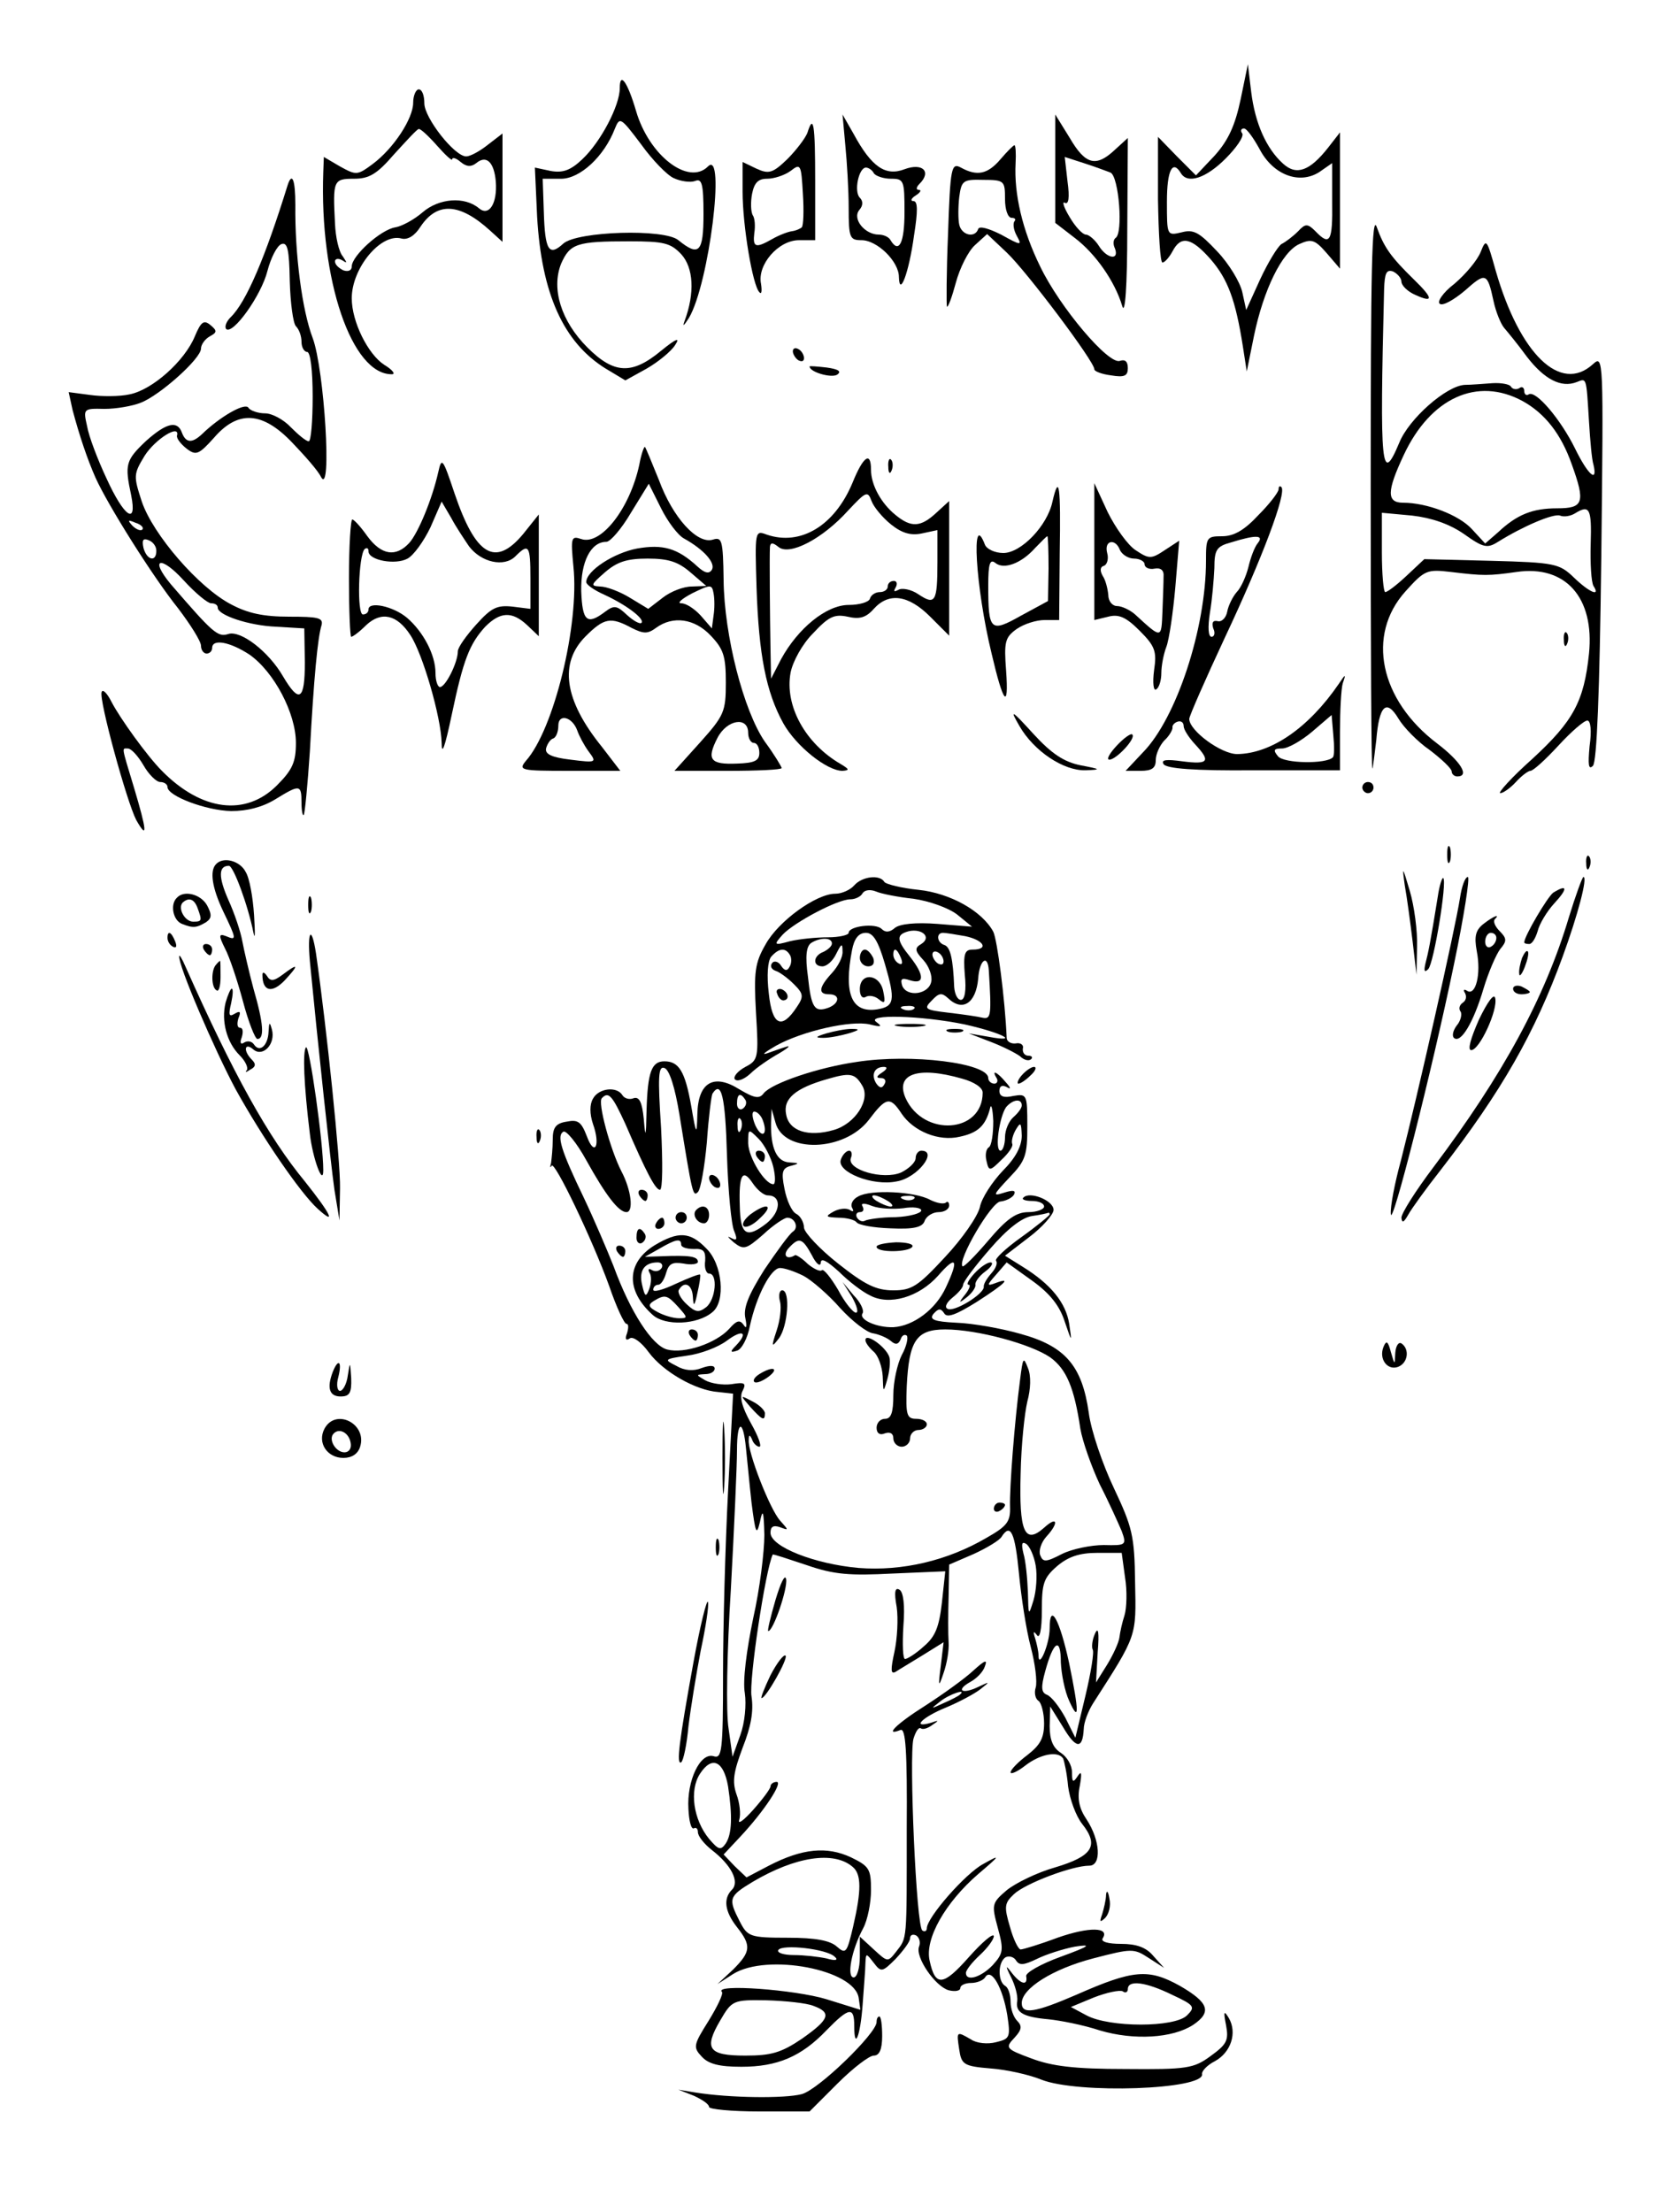 <?xml version="1.0" standalone="no"?>
<!DOCTYPE svg PUBLIC "-//W3C//DTD SVG 20010904//EN"
 "http://www.w3.org/TR/2001/REC-SVG-20010904/DTD/svg10.dtd">
<svg version="1.0" xmlns="http://www.w3.org/2000/svg"
 width="300pt" height="396pt" viewBox="0 0 300 396"
 preserveAspectRatio="xMidYMid meet">
<g transform="translate(0,396) scale(0.1,-0.1)"
fill="#000000" stroke="none">
<path d="M2222 3782 c-10 -47 -22 -73 -46 -100 l-34 -36 -34 34 -34 35 0 -112
c1 -62 4 -113 8 -113 4 0 12 9 18 20 15 29 34 25 69 -15 30 -35 44 -72 57
-155 l7 -45 13 64 c17 82 50 150 81 164 22 10 28 8 49 -16 l24 -28 0 122 0
122 -21 -27 c-33 -42 -57 -51 -81 -29 -30 27 -50 72 -57 128 l-6 50 -13 -63z
m34 -89 c24 -46 71 -64 107 -41 l23 16 0 -69 c1 -72 -4 -80 -30 -53 -14 14
-18 14 -31 0 -9 -9 -22 -19 -30 -23 -7 -5 -24 -33 -38 -63 l-25 -55 -7 32 c-4
18 -24 51 -45 73 -32 34 -42 40 -64 34 -26 -6 -26 -6 -26 55 0 56 10 76 25 51
12 -20 45 -9 80 26 19 19 33 39 30 45 -4 5 -2 9 3 9 5 0 17 -17 28 -37z"/>
<path d="M1110 3802 c0 -31 -34 -96 -67 -127 -21 -20 -35 -25 -57 -21 l-28 6
4 -88 c8 -138 47 -225 123 -272 l35 -21 38 21 c21 12 44 31 51 42 10 15 2 12
-25 -10 -52 -43 -84 -42 -132 6 -47 47 -65 105 -47 150 16 36 28 40 122 40 62
0 74 -3 93 -23 22 -24 25 -69 6 -120 -4 -11 -1 -8 8 6 36 61 66 303 34 271
-35 -35 -106 20 -129 100 -15 51 -29 71 -29 40z m97 -161 c13 -6 30 -8 38 -5
12 5 15 -5 15 -59 0 -69 -8 -77 -45 -47 -25 21 -181 16 -206 -6 -26 -24 -33
-12 -35 57 l-2 59 33 0 c34 0 77 40 96 89 9 22 10 22 47 -27 20 -28 47 -56 59
-61z"/>
<path d="M740 3776 c0 -28 -35 -82 -73 -110 -27 -20 -29 -20 -58 -4 l-29 17
-1 -27 c-7 -193 51 -363 123 -362 7 0 1 8 -14 17 -29 19 -58 77 -58 119 0 54
52 117 89 107 11 -3 24 5 34 21 30 45 70 43 125 -7 l22 -20 0 97 0 97 -26 -20
c-15 -12 -32 -21 -39 -21 -21 0 -75 69 -75 95 0 14 -4 25 -10 25 -5 0 -10 -11
-10 -24z m43 -77 c15 -17 27 -28 27 -24 0 4 7 2 15 -5 11 -9 19 -9 28 -2 18
15 32 2 35 -33 3 -39 -12 -63 -30 -48 -26 22 -72 18 -101 -7 -15 -13 -37 -25
-49 -27 -26 -4 -78 -51 -78 -70 0 -7 -6 -10 -15 -7 -8 4 -15 10 -15 16 0 5 6
6 13 2 9 -6 9 -5 1 7 -7 8 -13 34 -14 59 -4 77 -3 80 34 80 27 0 41 8 72 44
22 24 41 45 44 45 3 1 18 -13 33 -30z"/>
<path d="M1514 3700 c3 -30 6 -81 6 -112 0 -54 2 -58 23 -58 28 0 67 -38 67
-66 1 -37 18 8 27 74 7 44 7 62 -1 62 -6 0 -4 5 4 10 8 5 11 10 6 10 -6 0 -5
5 1 11 22 22 5 38 -27 26 -34 -13 -59 4 -91 63 l-20 35 5 -55z m51 -50 c3 -5
17 -10 31 -10 23 0 24 -3 24 -60 0 -55 -10 -75 -25 -50 -3 6 -13 10 -21 10
-25 0 -48 28 -35 44 7 8 7 16 1 22 -11 11 -2 54 11 54 4 0 11 -4 14 -10z"/>
<path d="M1890 3658 l0 -97 35 -27 c37 -28 72 -78 85 -122 5 -17 9 34 9 137
l1 164 -23 -21 c-34 -32 -53 -27 -81 21 l-26 42 0 -97z m99 -7 c15 -7 23 -109
9 -117 -4 -3 -5 -11 -1 -19 8 -22 -15 -18 -29 5 -7 11 -18 20 -23 20 -6 0 -19
14 -29 31 -11 18 -14 29 -9 26 7 -4 9 9 5 38 l-5 44 34 -11 c19 -6 40 -14 48
-17z"/>
<path d="M1446 3722 c-4 -10 -20 -31 -36 -47 -26 -25 -33 -27 -55 -17 l-25 12
0 -53 c0 -61 18 -168 30 -180 4 -5 5 2 3 15 -7 34 31 78 68 78 l29 0 0 105 c0
104 -3 122 -14 87z m-10 -169 c-2 -2 -10 -6 -18 -7 -7 -1 -23 -7 -35 -14 -30
-17 -35 -15 -32 11 2 12 1 27 -3 32 -3 6 -4 22 -1 38 4 20 11 27 27 27 12 0
31 6 42 14 18 14 19 12 22 -41 2 -30 1 -57 -2 -60z"/>
<path d="M1792 3675 c-23 -27 -42 -31 -71 -15 -17 9 -19 1 -23 -118 -3 -70 -3
-129 -2 -131 2 -2 9 17 16 43 7 26 22 56 34 67 l22 20 35 -33 c35 -33 157
-195 157 -209 0 -4 14 -9 30 -11 24 -4 30 -1 30 13 0 12 -5 16 -14 13 -20 -8
-108 96 -143 169 -32 65 -47 130 -44 185 1 17 0 32 -2 32 -2 0 -13 -11 -25
-25z m8 -71 c0 -19 5 -34 12 -34 6 0 8 -3 5 -6 -3 -4 -2 -15 4 -26 10 -18 8
-18 -28 2 -22 11 -39 16 -41 10 -6 -17 -30 -11 -34 8 -2 9 -2 31 0 49 4 30 7
32 43 31 38 0 39 -2 39 -34z"/>
<path d="M515 3628 c-40 -129 -74 -209 -102 -236 -8 -8 -11 -17 -8 -21 12 -11
63 60 74 104 6 23 17 45 25 48 11 4 14 -10 15 -66 1 -39 6 -76 11 -81 6 -6 10
-18 10 -28 0 -10 5 -18 10 -18 6 0 10 -33 10 -80 0 -44 -3 -80 -7 -80 -5 0
-19 12 -32 25 -13 14 -34 25 -46 25 -13 0 -27 5 -30 10 -6 10 -51 -16 -83 -47
-18 -17 -29 -16 -36 2 -8 23 -28 18 -64 -14 -37 -35 -39 -42 -27 -98 11 -55
-13 -38 -44 30 -16 34 -32 76 -35 94 -7 31 -7 32 31 31 21 0 50 5 65 11 34 13
108 79 108 97 0 7 7 17 16 22 13 7 13 10 1 20 -12 10 -17 6 -28 -20 -18 -44
-76 -96 -117 -104 -18 -4 -50 -4 -71 -1 l-38 5 7 -32 c12 -45 26 -87 41 -121
22 -49 103 -178 148 -234 22 -29 41 -59 41 -67 0 -8 5 -14 10 -14 6 0 10 5 10
10 0 17 32 11 67 -12 44 -31 83 -105 83 -158 0 -34 -6 -48 -34 -76 -56 -56
-135 -46 -206 26 -26 26 -75 94 -90 123 -8 16 -16 24 -18 18 -5 -14 45 -196
62 -229 21 -37 19 -19 -4 58 -23 76 -22 70 -11 70 6 0 18 -13 28 -30 9 -16 23
-30 30 -30 7 0 13 -4 13 -9 0 -16 69 -42 114 -43 29 0 56 7 79 21 44 27 47 27
47 -6 0 -14 2 -24 4 -22 2 2 7 54 11 114 7 130 14 204 21 226 3 13 -6 15 -58
15 -46 0 -74 6 -104 22 -58 30 -140 125 -160 184 -15 46 -15 49 5 82 19 30 64
58 58 36 -1 -5 7 -15 17 -23 17 -13 22 -11 49 19 43 50 87 48 141 -9 22 -23
46 -50 51 -61 20 -36 6 193 -15 249 -19 50 -32 150 -31 238 0 46 -6 60 -14 35z
m-260 -616 c-3 -3 -11 0 -18 7 -9 10 -8 11 6 5 10 -3 15 -9 12 -12z m25 -38
c0 -21 -17 -17 -23 5 -3 14 -1 18 9 14 8 -3 14 -11 14 -19z m98 -94 c7 0 12
-3 12 -8 0 -13 55 -32 105 -34 l50 -3 1 -61 c0 -68 -10 -74 -39 -25 -26 45
-76 83 -98 76 -19 -6 -27 1 -103 89 -39 47 -18 52 23 7 21 -23 43 -41 49 -41z"/>
<path d="M2455 3084 c0 -276 1 -501 3 -500 1 2 4 25 7 51 5 62 18 75 40 38 9
-15 34 -41 56 -56 21 -16 39 -33 39 -38 0 -5 5 -9 10 -9 23 0 6 27 -36 59
-103 78 -127 194 -57 272 35 39 39 40 82 35 58 -7 67 -7 117 0 88 13 140 -46
130 -146 -9 -86 -28 -121 -102 -189 -37 -33 -62 -61 -57 -61 5 0 18 9 28 20
10 11 22 20 26 20 5 0 27 20 50 45 23 25 46 45 52 45 6 0 8 -18 4 -46 -3 -33
-2 -43 6 -35 7 7 12 130 15 374 4 358 4 362 -15 345 -58 -53 -131 18 -174 167
-16 57 -17 59 -27 34 -6 -15 -27 -40 -47 -57 -21 -16 -32 -33 -26 -36 5 -4 25
7 45 24 37 33 40 32 51 -19 4 -19 13 -41 19 -48 6 -7 25 -30 41 -52 31 -40 61
-56 89 -45 18 7 17 10 22 -71 2 -33 5 -68 8 -77 8 -34 -10 -18 -33 29 -25 51
-70 105 -83 97 -4 -3 -8 0 -8 6 0 6 -4 9 -9 5 -5 -3 -12 -2 -15 3 -2 4 -17 7
-33 6 -15 -1 -38 -3 -49 -3 -33 -1 -101 -61 -118 -104 -32 -76 -35 -47 -27
275 1 29 4 36 16 32 8 -4 15 -12 15 -18 0 -7 11 -18 25 -24 33 -15 32 -6 -2
27 -42 41 -54 58 -67 94 -9 27 -11 -76 -11 -469z m272 158 c40 -22 69 -59 88
-113 25 -69 21 -79 -26 -79 -44 0 -72 -11 -106 -43 l-23 -20 -24 26 c-23 25
-80 47 -123 47 -30 0 -29 21 1 85 48 103 132 141 213 97z m122 -256 c-1 -35 1
-68 5 -75 13 -20 -7 -12 -35 15 -26 25 -34 27 -148 30 l-120 3 -32 -30 c-17
-16 -34 -29 -38 -29 -3 0 -6 32 -6 71 l0 71 54 -5 c35 -4 67 -15 93 -33 35
-25 42 -26 61 -14 45 28 99 51 111 47 7 -3 19 -1 27 4 26 16 30 9 28 -55z"/>
<path d="M1420 3331 c0 -5 5 -13 10 -16 6 -3 10 -2 10 4 0 5 -4 13 -10 16 -5
3 -10 2 -10 -4z"/>
<path d="M1450 3304 c0 -10 38 -21 49 -15 9 6 3 10 -18 13 -17 2 -31 3 -31 2z"/>
<path d="M1145 3128 c-17 -79 -69 -145 -104 -133 -18 6 -19 3 -14 -49 11 -104
-35 -292 -85 -348 -14 -17 -10 -18 77 -18 l92 0 -33 43 c-68 84 -77 150 -29
198 33 33 45 35 82 15 22 -11 29 -11 44 0 30 22 69 17 98 -14 23 -24 27 -37
27 -84 0 -52 -3 -59 -46 -107 l-46 -51 96 0 c53 0 96 2 96 5 0 2 -13 24 -30
47 -38 55 -73 190 -74 290 -1 71 -3 77 -19 72 -28 -9 -72 39 -97 107 -13 32
-24 59 -25 59 -2 0 -7 -15 -10 -32z m80 -132 c36 -20 57 -44 50 -56 -5 -8 -13
-6 -26 6 -36 33 -62 40 -108 32 -42 -8 -91 -40 -91 -60 0 -5 15 -15 33 -23 39
-18 72 -43 66 -50 -3 -3 -15 4 -26 14 -18 17 -23 18 -39 6 -33 -25 -41 -17
-43 37 -1 52 17 88 45 88 7 0 27 23 44 52 l32 52 22 -44 c12 -24 30 -48 41
-54z m12 -61 l28 -24 -26 -1 c-15 0 -38 -9 -52 -20 l-26 -20 -33 20 c-18 11
-42 20 -53 20 -18 1 -17 3 8 25 22 19 39 25 77 25 38 0 55 -6 77 -25z m41 -77
l-3 -23 -20 23 c-11 12 -26 22 -35 22 -8 0 1 8 20 18 33 16 35 16 38 0 2 -10
2 -28 0 -40z m-244 -206 c3 -9 12 -26 20 -37 15 -20 15 -21 -32 -15 -34 4 -46
10 -44 20 2 8 8 17 13 18 5 2 9 12 9 23 0 22 25 16 34 -9z m306 -4 c0 -10 5
-18 10 -18 6 0 10 -8 10 -18 0 -14 -9 -18 -40 -19 -48 -2 -55 7 -35 46 17 33
55 39 55 9z"/>
<path d="M785 3115 c-11 -49 -36 -109 -52 -127 -24 -26 -50 -22 -75 12 -12 17
-24 30 -27 30 -3 0 -6 -47 -6 -105 0 -58 2 -105 4 -105 3 0 15 9 27 21 27 25
55 19 79 -18 22 -33 55 -147 56 -193 0 -24 6 -7 18 50 21 100 32 127 60 158
27 27 48 28 75 3 l21 -20 0 109 0 109 -28 -35 c-50 -60 -85 -39 -123 73 -21
63 -23 65 -29 38z m55 -133 c22 -29 63 -38 83 -18 24 24 27 20 27 -39 l0 -55
-32 4 c-28 3 -38 -2 -65 -32 -18 -20 -33 -41 -33 -48 0 -20 -22 -64 -32 -64
-4 0 -8 11 -8 25 0 33 -22 74 -51 99 -25 21 -69 30 -69 15 0 -5 -4 -9 -10 -9
-11 0 -8 105 3 117 4 3 7 2 7 -4 0 -16 48 -25 70 -13 11 6 29 31 41 56 l20 46
17 -29 c9 -17 24 -39 32 -51z"/>
<path d="M1527 3096 c-32 -77 -93 -114 -154 -93 -21 8 -21 6 -18 -95 4 -120
17 -187 48 -243 23 -41 78 -85 106 -85 13 1 12 3 -3 12 -64 37 -101 105 -90
164 4 20 21 51 40 70 28 30 38 35 62 30 21 -5 33 -2 47 14 27 30 62 25 101
-14 l34 -34 0 121 0 120 -23 -21 c-28 -26 -45 -27 -73 -4 -26 21 -44 54 -44
81 0 34 -14 24 -33 -23z m69 -75 c20 -16 36 -20 55 -16 l28 6 0 -57 c0 -72 -4
-78 -34 -58 -13 9 -30 12 -36 8 -8 -4 -9 -3 -5 4 4 7 2 12 -3 12 -6 0 -11 -4
-11 -10 0 -5 -6 -10 -14 -10 -8 0 -16 -5 -18 -12 -2 -6 -19 -11 -38 -11 -40 0
-91 -42 -121 -97 l-18 -35 -1 53 c-1 57 -2 165 -1 183 1 8 5 8 15 0 20 -17 80
15 125 65 32 34 35 36 42 17 4 -11 20 -30 35 -42z"/>
<path d="M1591 3124 c0 -11 3 -14 6 -6 3 7 2 16 -1 19 -3 4 -6 -2 -5 -13z"/>
<path d="M1885 3062 c-9 -43 -56 -92 -88 -92 -15 0 -30 7 -33 15 -25 65 -17
-76 12 -195 21 -90 31 -102 26 -31 -4 52 -2 60 19 75 13 9 35 16 50 16 l26 0
1 120 c2 120 -1 144 -13 92z m-7 -120 l-1 -58 -48 -26 c-55 -31 -59 -28 -59
54 0 39 3 48 13 40 15 -12 46 -1 71 27 11 11 20 21 22 21 1 0 2 -26 2 -58z"/>
<path d="M1960 2972 l0 -122 25 6 c19 5 32 -1 56 -25 28 -28 31 -37 26 -71 -3
-23 -1 -38 4 -34 5 3 9 16 9 29 0 13 4 34 9 47 5 13 12 61 16 106 l7 84 -26
-17 c-24 -16 -28 -16 -52 0 -14 9 -36 40 -50 68 l-24 52 0 -123z m46 3 c4 -8
15 -15 25 -15 10 0 19 -5 19 -10 0 -6 8 -10 18 -8 11 2 17 -3 16 -14 0 -10 -1
-38 -2 -63 -2 -49 -1 -49 -49 -5 -9 8 -24 15 -32 15 -9 0 -16 9 -16 20 -1 11
-5 27 -10 34 -5 9 -5 16 2 18 6 2 9 13 6 23 -6 23 15 27 23 5z"/>
<path d="M2290 3084 c0 -5 -16 -26 -36 -46 -25 -27 -44 -38 -65 -38 -28 0 -29
-2 -29 -44 0 -121 -53 -282 -113 -343 l-31 -33 27 0 c20 0 27 5 27 19 0 11 7
26 15 35 9 8 15 19 15 23 -1 4 3 9 9 11 6 2 11 -1 11 -8 0 -6 9 -20 20 -32 29
-31 25 -37 -22 -31 -29 4 -39 3 -34 -5 5 -8 56 -12 161 -11 l155 0 0 69 c0 38
2 77 5 87 6 17 5 17 -7 -1 -54 -79 -121 -125 -182 -126 -29 0 -86 42 -86 63 0
5 29 71 64 146 66 140 111 259 101 269 -3 3 -5 1 -5 -4z m-37 -96 c-6 -7 -13
-26 -17 -43 -4 -16 -13 -37 -21 -45 -7 -8 -15 -24 -17 -35 -2 -11 -10 -19 -17
-17 -9 2 -11 -3 -8 -13 4 -8 2 -15 -3 -15 -6 0 -7 17 -3 43 4 23 7 59 8 80 0
33 4 39 30 46 45 14 59 13 48 -1z m134 -384 c-12 -12 -87 -11 -98 2 -9 11 -8
14 7 14 11 0 35 14 54 30 l35 30 3 -36 c2 -20 2 -38 -1 -40z"/>
<path d="M2801 2814 c0 -11 3 -14 6 -6 3 7 2 16 -1 19 -3 4 -6 -2 -5 -13z"/>
<path d="M1826 2660 c26 -45 79 -80 118 -79 29 1 28 2 -9 9 -29 6 -51 20 -84
56 -40 44 -43 45 -25 14z"/>
<path d="M2000 2625 c-13 -14 -19 -25 -13 -25 12 0 48 38 41 45 -2 3 -15 -6
-28 -20z"/>
<path d="M2440 2550 c0 -5 5 -10 10 -10 6 0 10 5 10 10 0 6 -4 10 -10 10 -5 0
-10 -4 -10 -10z"/>
<path d="M2592 2430 c0 -14 2 -19 5 -12 2 6 2 18 0 25 -3 6 -5 1 -5 -13z"/>
<path d="M2841 2414 c0 -11 3 -14 6 -6 3 7 2 16 -1 19 -3 4 -6 -2 -5 -13z"/>
<path d="M387 2413 c-12 -12 -7 -43 13 -85 24 -50 24 -52 5 -44 -13 5 -14 2
-2 -22 8 -15 22 -57 32 -94 10 -38 22 -68 26 -68 13 0 11 28 -7 90 -8 30 -17
69 -20 85 -3 17 -14 50 -25 74 -18 41 -18 61 1 61 8 0 34 -70 44 -120 3 -14 3
0 1 32 -2 31 -8 66 -15 77 -10 20 -40 28 -53 14z"/>
<path d="M2516 2375 c4 -22 10 -67 14 -100 l7 -60 1 50 c1 28 -5 73 -13 100
-13 44 -14 46 -9 10z"/>
<path d="M1530 2375 c-7 -8 -22 -15 -34 -15 -34 0 -102 -49 -125 -91 -19 -33
-21 -49 -17 -122 5 -81 4 -85 -19 -97 -13 -7 -22 -17 -19 -22 4 -5 16 -1 28
10 11 11 35 27 51 36 17 10 22 15 13 12 -10 -3 -26 -9 -35 -12 -10 -3 -2 3 17
14 47 26 134 46 168 38 20 -5 23 -4 12 4 -22 15 81 12 158 -4 67 -15 101 -33
42 -22 l-35 6 39 -15 c21 -8 45 -20 53 -26 7 -7 16 -9 20 -5 3 3 1 6 -5 6 -7
0 -11 6 -10 13 2 6 -4 11 -13 9 -9 -1 -16 4 -16 10 -3 70 -17 176 -24 190 -20
37 -77 69 -134 75 -30 3 -58 10 -61 14 -8 14 -40 10 -54 -6z m106 -24 c28 -4
62 -16 78 -28 l27 -22 -62 5 c-39 3 -67 0 -76 -7 -9 -8 -17 -9 -24 -2 -11 11
-59 5 -59 -7 0 -4 -17 -8 -37 -8 -21 0 -51 -3 -68 -7 -29 -8 -30 -7 -13 12 21
22 98 63 121 63 9 0 19 5 22 11 4 6 14 7 24 3 9 -4 39 -10 67 -13z m14 -81
c-12 -7 -12 -12 4 -29 10 -11 16 -28 14 -38 -4 -23 -43 -29 -52 -8 -4 13 -1
15 14 10 26 -8 26 9 0 42 -25 31 -25 40 -2 46 24 5 41 -11 22 -23z m-65 -36
c19 -65 17 -76 -14 -81 -46 -7 -60 28 -45 106 4 21 12 31 25 31 13 0 22 -15
34 -56z m144 50 c33 -7 43 -24 13 -24 -14 0 -17 -7 -14 -45 3 -28 0 -45 -7
-45 -6 0 -11 10 -12 23 -2 51 -7 71 -17 75 -14 4 -16 22 -3 22 5 0 23 -3 40
-6z m-239 -13 c0 -5 -7 -11 -15 -15 -19 -7 -20 -26 -2 -26 8 0 19 10 25 23 9
18 11 19 11 4 1 -10 -8 -27 -19 -39 -24 -26 -25 -38 -5 -38 20 0 19 -16 -1
-24 -25 -9 -31 -1 -37 56 -5 36 -3 54 6 60 16 10 37 10 37 -1z m-75 -21 c3 -5
3 -15 -1 -21 -4 -8 -9 -7 -15 2 -4 7 -12 10 -16 5 -4 -5 -2 -11 6 -14 7 -2 22
-13 33 -24 17 -17 18 -22 5 -41 -27 -41 -44 -33 -50 24 -4 33 -2 58 4 66 14
16 26 17 34 3z m199 -6 c3 -8 2 -12 -4 -9 -6 3 -10 10 -10 16 0 14 7 11 14 -7z
m76 -5 c0 -6 -4 -7 -10 -4 -5 3 -10 11 -10 16 0 6 5 7 10 4 6 -3 10 -11 10
-16z m81 -16 c5 -81 4 -88 -11 -85 -8 2 -35 6 -61 9 -43 5 -45 7 -30 22 13 14
18 14 29 4 26 -25 50 -9 54 35 2 33 17 45 19 15z m-134 -69 c-3 -3 -12 -4 -19
-1 -8 3 -5 6 6 6 11 1 17 -2 13 -5z"/>
<path d="M1540 2245 c0 -8 7 -15 15 -15 9 0 12 6 9 15 -4 8 -10 15 -15 15 -5
0 -9 -7 -9 -15z"/>
<path d="M1540 2189 c0 -11 4 -17 10 -14 6 4 17 2 24 -4 11 -9 12 -6 8 14 -6
32 -42 35 -42 4z"/>
<path d="M1392 2181 c2 -7 7 -12 11 -12 12 1 9 15 -3 20 -7 2 -11 -2 -8 -8z"/>
<path d="M2575 2354 c-13 -81 -17 -100 -22 -119 -3 -13 -2 -17 5 -10 10 10 34
156 27 163 -2 2 -7 -13 -10 -34z"/>
<path d="M2615 2353 c-9 -58 -77 -358 -106 -471 -11 -40 -19 -82 -18 -95 1
-30 73 253 113 446 18 86 29 157 25 157 -5 0 -11 -17 -14 -37z"/>
<path d="M2810 2318 c-43 -144 -118 -282 -243 -448 -31 -41 -57 -82 -57 -90 1
-10 4 -9 12 5 6 11 32 47 58 80 110 142 169 246 219 383 27 74 45 142 37 142
-2 0 -14 -33 -26 -72z"/>
<path d="M2782 2362 c-10 -7 -52 -78 -52 -89 0 -2 4 -3 9 -3 5 0 11 10 15 23
3 13 17 36 30 50 24 26 24 35 -2 19z"/>
<path d="M317 2353 c-13 -12 -7 -41 9 -47 20 -8 26 -7 43 3 10 7 11 13 2 30
-11 20 -41 28 -54 14z m37 -19 c8 -22 8 -24 -8 -24 -15 0 -28 24 -19 34 11 10
21 7 27 -10z"/>
<path d="M552 2340 c0 -14 2 -19 5 -12 2 6 2 18 0 25 -3 6 -5 1 -5 -13z"/>
<path d="M2657 2306 c-14 -11 -17 -22 -12 -49 8 -41 -2 -80 -17 -71 -6 4 -8 2
-4 -4 3 -6 2 -13 -4 -17 -6 -4 -8 -11 -4 -16 3 -5 0 -17 -7 -25 -6 -8 -9 -18
-5 -22 12 -11 35 27 53 88 9 30 23 62 30 71 12 14 12 19 -1 32 -8 8 -12 17 -9
21 11 11 -2 6 -20 -8z m23 -25 c0 -6 -4 -13 -10 -16 -5 -3 -10 1 -10 9 0 9 5
16 10 16 6 0 10 -4 10 -9z"/>
<path d="M300 2281 c0 -6 4 -13 10 -16 6 -3 7 1 4 9 -7 18 -14 21 -14 7z"/>
<path d="M555 2239 c14 -144 37 -360 44 -409 l9 -55 1 58 c1 47 -24 288 -43
420 -8 52 -16 41 -11 -14z"/>
<path d="M365 2260 c3 -5 8 -10 11 -10 2 0 4 5 4 10 0 6 -5 10 -11 10 -5 0 -7
-4 -4 -10z"/>
<path d="M2726 2245 c-3 -9 -6 -22 -5 -28 0 -7 5 -1 10 12 5 13 8 26 5 28 -2
2 -6 -3 -10 -12z"/>
<path d="M321 2248 c-2 -16 63 -167 101 -238 47 -85 116 -186 147 -214 34 -31
24 -10 -23 49 -66 80 -128 192 -214 385 -6 14 -11 22 -11 18z"/>
<path d="M387 2233 c-9 -9 -9 -41 1 -46 4 -3 7 8 7 24 0 16 0 29 -1 29 0 0 -4
-3 -7 -7z"/>
<path d="M506 2215 c-16 -12 -22 -12 -28 -2 -4 6 -8 8 -8 2 0 -30 17 -34 40
-10 26 28 25 32 -4 10z"/>
<path d="M2710 2190 c0 -6 7 -10 15 -10 8 0 15 2 15 4 0 2 -7 6 -15 10 -8 3
-15 1 -15 -4z"/>
<path d="M404 2165 c-8 -33 2 -71 25 -94 11 -11 16 -23 13 -27 -4 -4 -1 -4 6
1 10 5 11 10 3 18 -16 16 -13 32 3 18 17 -14 40 10 33 36 -4 14 -5 14 -6 -4
-1 -25 -16 -38 -26 -23 -4 6 -11 7 -17 4 -7 -5 -9 -1 -5 9 3 10 2 17 -3 17 -5
0 -6 7 -3 17 5 12 3 14 -7 8 -10 -6 -11 -2 -6 19 3 14 4 26 1 26 -2 0 -7 -11
-11 -25z"/>
<path d="M2649 2135 c-15 -34 -21 -55 -14 -55 15 0 48 72 43 93 -2 10 -14 -7
-29 -38z"/>
<path d="M1608 2123 c12 -2 32 -2 45 0 12 2 2 4 -23 4 -25 0 -35 -2 -22 -4z"/>
<path d="M1480 2110 c-20 -6 -21 -8 -5 -8 11 0 31 4 45 8 20 6 21 8 5 8 -11 0
-31 -4 -45 -8z"/>
<path d="M1698 2113 c6 -2 18 -2 25 0 6 3 1 5 -13 5 -14 0 -19 -2 -12 -5z"/>
<path d="M548 2085 c-6 -7 -4 -66 7 -155 5 -44 24 -95 24 -65 0 50 -25 226
-31 220z"/>
<path d="M1535 2059 c-70 -10 -152 -38 -167 -56 -8 -11 -17 -9 -44 7 -46 29
-74 12 -75 -45 -1 -38 -2 -38 -11 15 -11 62 -22 80 -48 80 -23 0 -30 -19 -32
-88 -1 -49 -2 -51 -5 -15 -3 30 -8 40 -18 37 -7 -3 -16 -1 -20 5 -10 17 -43
13 -53 -6 -6 -10 -6 -27 0 -45 14 -39 3 -60 -11 -22 -10 26 -16 30 -36 26 -20
-3 -25 -11 -25 -32 0 -16 -2 -34 -3 -42 -2 -7 -2 -10 1 -5 5 10 73 -132 103
-215 13 -38 27 -68 31 -68 4 0 4 -7 1 -17 -4 -10 -2 -14 5 -9 6 4 21 -7 34
-25 26 -35 84 -68 124 -71 l27 -3 -9 -175 c-5 -96 -9 -244 -9 -327 0 -139 -2
-152 -17 -147 -24 7 -48 -44 -45 -94 1 -22 5 -38 10 -35 4 2 7 -1 7 -7 0 -7
11 -21 25 -32 35 -27 50 -57 36 -71 -16 -16 -13 -39 9 -67 26 -33 25 -44 -7
-76 l-28 -26 28 18 c61 38 218 8 225 -43 l3 -21 -61 19 c-56 17 -202 28 -187
13 3 -3 -8 -26 -24 -52 -27 -43 -28 -47 -12 -64 12 -13 31 -18 71 -18 64 0
107 18 152 65 41 42 50 43 50 8 0 -45 11 -18 15 38 2 30 5 63 5 74 1 19 1 19
15 1 13 -17 15 -17 39 7 14 15 26 31 26 37 0 6 5 8 11 5 6 -4 8 -13 5 -20 -7
-19 29 -71 53 -78 12 -3 21 -1 21 4 0 5 9 9 19 9 11 0 23 5 26 11 11 16 31
-20 39 -68 6 -40 5 -43 -20 -49 -15 -4 -35 -2 -45 5 -26 15 -26 15 -21 -18 4
-27 8 -30 56 -34 28 -2 69 -11 91 -20 65 -26 293 -18 288 10 -1 5 9 16 23 23
29 16 40 51 25 77 -9 15 -10 12 -5 -13 5 -27 1 -34 -28 -55 -30 -22 -42 -24
-153 -23 -91 0 -131 5 -168 19 -46 17 -47 19 -30 37 13 14 14 21 5 30 -7 7
-12 22 -12 34 0 13 -4 26 -10 29 -13 8 -13 42 1 51 6 3 15 1 19 -6 6 -9 14 -8
37 3 16 8 47 18 68 22 32 5 27 1 -25 -18 -36 -13 -64 -29 -62 -35 3 -17 -9
-15 -25 5 -12 16 -13 15 -2 -7 7 -14 12 -32 11 -42 -4 -21 11 -29 56 -33 20
-2 62 -10 92 -20 61 -18 130 -14 167 10 34 23 28 40 -24 70 -56 31 -83 29
-185 -16 -74 -32 -98 -36 -98 -15 0 26 55 61 128 80 69 18 73 18 99 1 l28 -18
-19 21 c-13 16 -31 22 -58 22 -24 0 -37 4 -33 10 13 20 -24 21 -81 1 -32 -12
-62 -21 -66 -21 -4 0 -13 18 -19 40 -11 37 -10 43 7 59 20 19 104 51 135 51
22 0 20 45 -5 83 -13 19 -17 37 -12 60 4 23 3 28 -4 17 -8 -12 -10 -11 -10 7
0 13 -9 28 -20 35 -14 9 -20 23 -20 48 l1 35 23 -37 c23 -39 35 -40 37 -4 0
12 8 33 17 47 79 123 77 118 75 216 -1 84 -5 99 -38 169 -20 42 -41 103 -45
135 -12 84 -42 119 -122 141 -35 10 -86 19 -115 20 -41 2 -49 6 -41 16 9 10
13 10 19 1 5 -9 21 -3 58 20 53 34 63 45 34 34 -16 -6 -16 -4 1 15 l19 22 46
-33 c32 -23 49 -45 58 -73 13 -38 13 -38 8 -4 -6 38 -33 71 -83 102 l-32 20
43 33 c24 18 44 41 44 49 0 17 -43 34 -54 22 -4 -3 3 -6 15 -6 12 0 22 -4 22
-10 0 -5 -13 -10 -28 -10 -22 0 -39 -12 -72 -51 -23 -27 -44 -48 -46 -46 -10
10 52 116 68 116 9 1 20 6 24 12 4 8 -1 9 -17 4 -22 -7 -21 -5 9 27 29 30 32
40 32 92 0 57 -1 58 -25 54 -17 -4 -25 -1 -25 9 0 9 5 11 13 7 8 -5 8 -2 -2 9
-15 18 -26 23 -16 7 3 -5 1 -10 -4 -10 -6 0 -11 5 -11 10 0 27 -138 44 -235
29z m-318 -95 c23 -142 24 -147 33 -138 5 5 12 45 16 89 3 44 8 83 10 87 16
25 23 -5 26 -109 2 -65 8 -127 13 -137 6 -15 5 -18 -6 -12 -8 4 -5 1 5 -8 18
-14 22 -13 53 14 18 17 38 30 43 30 14 0 21 -18 10 -25 -6 -4 -28 -34 -51 -68
-29 -46 -38 -69 -34 -87 3 -15 2 -20 -3 -12 -7 10 -13 8 -26 -7 -24 -26 -80
-45 -111 -37 -27 7 -66 67 -96 149 -11 28 -35 84 -53 122 -42 87 -49 112 -37
119 5 3 24 -20 41 -51 35 -63 58 -93 72 -93 13 0 9 39 -9 73 -20 39 -43 124
-35 131 12 13 19 4 42 -46 38 -88 54 -118 62 -118 5 0 5 50 2 111 -6 92 -5
111 6 107 9 -3 19 -35 27 -84z m363 76 c-11 -7 -11 -10 -2 -10 7 0 10 -5 6
-11 -4 -8 -9 -7 -15 2 -9 15 -3 29 14 29 7 0 6 -4 -3 -10z m-36 -23 c16 -25
-12 -69 -51 -80 -45 -13 -80 -2 -85 28 -6 28 17 47 73 63 41 12 50 11 63 -11z
m179 12 c22 -6 37 -16 37 -25 0 -73 -106 -80 -138 -10 -19 43 21 58 101 35z
m-388 -38 c3 -5 1 -12 -5 -16 -5 -3 -10 1 -10 9 0 18 6 21 15 7z m280 -25 c21
-31 66 -50 104 -41 33 7 46 20 54 50 2 11 5 1 6 -22 0 -23 -3 -44 -8 -47 -5
-3 -7 -14 -4 -25 4 -18 6 -18 27 3 12 11 21 24 19 28 -2 5 1 16 6 25 9 15 10
14 11 -10 0 -19 -11 -40 -34 -63 -19 -20 -38 -49 -41 -65 -4 -17 -32 -57 -62
-89 -49 -53 -60 -60 -93 -60 -31 0 -51 10 -99 48 -33 26 -60 55 -61 64 0 9 -6
21 -14 25 -8 4 -17 24 -21 45 -6 30 -4 37 12 41 15 4 15 5 -3 6 -23 1 -34 26
-33 71 l1 25 7 -25 c15 -55 123 -52 167 5 31 41 38 43 59 11z m215 15 c0 -5
-7 -14 -15 -21 -8 -7 -15 -23 -15 -36 0 -13 -4 -24 -8 -24 -11 0 -2 61 10 78
12 14 28 16 28 3z m-464 -26 c10 -26 -1 -35 -13 -10 -6 14 -7 25 -2 25 5 0 12
-7 15 -15z m-39 -17 c-3 -8 -6 -5 -6 6 -1 11 2 17 5 13 3 -3 4 -12 1 -19z m58
-67 c4 -17 4 -31 0 -31 -15 0 -44 47 -45 73 0 27 0 27 19 8 10 -10 22 -33 26
-50z m-10 -51 c25 0 24 -29 -2 -50 -36 -28 -47 -21 -48 31 -2 56 5 68 23 41 8
-12 20 -22 27 -22z m505 -34 c0 -2 -23 -21 -51 -41 -28 -20 -48 -39 -45 -42 3
-4 0 -13 -8 -22 -8 -9 -15 -20 -14 -25 0 -13 -54 -46 -65 -39 -6 3 -1 12 9 20
10 8 19 18 19 23 0 5 21 33 48 64 31 36 57 56 75 59 15 2 28 5 30 6 1 0 2 -1
2 -3z m-426 -73 c8 -16 15 -21 16 -14 0 10 11 4 33 -16 17 -17 42 -36 55 -42
35 -19 88 -3 122 35 33 38 38 30 14 -21 -18 -39 -58 -69 -94 -71 -30 -1 -63
14 -55 25 3 5 -4 20 -16 32 l-20 24 17 -27 c9 -16 12 -28 7 -28 -5 0 -20 18
-32 41 -13 22 -26 38 -29 35 -3 -3 -14 2 -25 11 -10 10 -21 17 -23 16 -14 -9
-23 -1 -12 12 19 21 25 19 42 -12z m-15 -37 c15 -8 45 -34 66 -58 21 -23 48
-44 59 -45 11 -2 25 -8 32 -14 8 -7 13 -6 17 3 2 7 7 10 11 7 3 -3 0 -19 -9
-35 -8 -16 -15 -48 -15 -71 0 -32 -4 -43 -15 -43 -8 0 -15 -7 -15 -16 0 -10 6
-14 15 -10 9 3 15 0 15 -9 0 -8 7 -15 15 -15 8 0 15 7 15 15 0 8 7 15 15 15 8
0 15 5 15 10 0 6 -9 10 -19 10 -17 0 -19 7 -17 58 4 82 17 102 69 102 57 0
153 -26 188 -50 29 -21 43 -54 54 -128 4 -23 20 -68 35 -100 16 -31 33 -69 39
-83 9 -25 8 -26 -32 -25 -23 0 -57 -7 -75 -16 -29 -15 -34 -15 -39 -2 -3 8 2
23 11 33 23 25 20 38 -4 16 -35 -31 -45 -7 -42 97 1 51 7 108 12 129 6 22 7
46 1 60 -8 21 -9 19 -14 -21 -10 -76 -19 -193 -18 -227 1 -27 -5 -35 -42 -56
-70 -41 -151 -60 -229 -54 -79 7 -158 38 -158 63 0 11 5 14 17 10 16 -6 16 -6
0 12 -18 20 -58 122 -56 144 0 10 2 10 6 1 2 -7 9 -13 13 -13 5 0 -2 19 -15
42 -16 29 -21 47 -15 58 7 14 4 16 -20 12 -15 -2 -36 1 -47 7 -17 10 -17 10 0
11 9 0 17 4 17 10 0 6 -9 6 -23 1 -15 -6 -31 -5 -46 4 -22 11 -22 12 19 18 24
3 56 15 72 27 28 21 39 15 16 -9 -11 -11 -10 -13 2 -9 8 2 19 22 23 44 12 55
38 104 54 104 8 0 26 -6 42 -14z m-103 -308 c2 -18 6 -62 10 -98 7 -55 9 -60
15 -35 5 25 7 21 8 -23 0 -29 -8 -96 -20 -149 -12 -58 -19 -112 -15 -134 3
-21 0 -53 -8 -75 l-14 -39 -7 50 c-5 28 -3 139 4 250 6 110 11 222 11 249 0
54 11 56 16 4z m489 -225 c4 -42 13 -101 21 -131 8 -30 12 -63 9 -73 -3 -9 -1
-20 5 -24 5 -3 10 -22 10 -40 0 -27 -7 -39 -30 -57 -16 -12 -30 -26 -30 -31 0
-4 12 1 26 12 27 21 59 27 68 13 2 -4 7 -27 9 -50 3 -23 14 -53 25 -67 31 -39
19 -58 -48 -78 -32 -9 -71 -28 -87 -41 -27 -23 -27 -26 -16 -67 11 -40 10 -46
-9 -67 -21 -22 -48 -30 -48 -14 0 5 11 19 25 32 14 13 25 28 25 34 -1 6 -21
-11 -45 -38 -46 -52 -60 -53 -70 -6 -9 39 28 104 87 155 40 34 41 36 9 18 -32
-17 -101 -96 -101 -115 0 -5 -4 -7 -8 -4 -11 6 -24 312 -16 343 4 13 9 21 13
19 4 -3 13 0 21 6 12 8 12 9 -2 4 -37 -11 -16 10 26 27 24 10 52 25 62 33 18
14 17 14 -4 4 -29 -14 -41 -6 -14 9 11 6 23 18 26 28 5 13 0 11 -21 -8 -15
-14 -54 -42 -85 -62 -54 -34 -75 -56 -45 -44 9 3 12 -36 11 -177 0 -204 1
-194 -19 -220 -15 -19 -15 -19 -40 4 l-25 23 0 -36 c0 -20 -5 -37 -11 -37 -13
0 -4 49 17 88 8 15 14 46 14 68 0 38 -3 43 -36 59 -43 20 -87 16 -147 -15
l-40 -21 -21 20 -20 21 30 32 c43 46 77 98 65 98 -6 0 -11 -4 -11 -8 0 -4 -14
-23 -31 -42 -17 -19 -28 -27 -25 -18 3 10 1 30 -5 46 -8 23 -5 40 11 83 15 38
20 65 16 92 -5 28 25 227 38 254 1 1 28 -8 61 -19 49 -17 77 -19 154 -15 l94
4 -6 -56 c-5 -44 -12 -61 -32 -78 -14 -13 -30 -23 -34 -23 -4 0 -5 26 -3 59 3
37 0 61 -7 65 -8 5 -10 -4 -5 -31 3 -21 1 -57 -4 -80 -7 -32 -7 -41 2 -36 6 4
28 17 49 30 l37 23 -5 -42 c-5 -39 -4 -40 5 -13 6 17 10 41 9 55 -1 14 -1 51
0 82 l1 57 44 19 c24 11 47 25 50 31 16 25 24 7 31 -66z m30 14 c3 -18 1 -45
-4 -62 -9 -29 -9 -28 -10 15 -1 25 -4 56 -8 69 -4 17 -3 22 5 17 6 -4 14 -21
17 -39z m160 -21 c4 -24 3 -55 -1 -68 -4 -12 -8 -30 -9 -39 -1 -9 -11 -31 -22
-49 l-20 -32 3 54 c3 36 1 47 -5 33 -5 -11 -6 -24 -4 -28 3 -4 -3 -41 -13 -83
l-18 -75 -18 36 c-11 20 -25 38 -33 41 -10 4 -11 13 -3 42 15 55 28 62 28 16
1 -21 7 -52 15 -69 18 -40 18 -21 0 67 -17 79 -35 111 -35 63 0 -28 -20 -75
-20 -48 0 6 -3 20 -6 30 -4 12 -3 14 3 6 5 -8 9 9 9 44 0 48 3 58 27 79 20 17
40 24 72 24 l44 0 6 -44z m-296 -210 c-2 -2 -15 -9 -29 -15 -24 -11 -24 -11
-6 3 16 13 49 24 35 12z m-415 -164 c8 -53 7 -85 -4 -102 -9 -13 -13 -12 -30
8 -28 34 -36 87 -16 117 21 32 42 23 50 -23z m223 -144 c16 -13 16 -42 1 -107
-11 -47 -13 -50 -29 -36 -12 11 -38 16 -88 16 -68 0 -72 2 -86 29 -21 41 -20
45 23 71 76 45 145 56 179 27z m-32 -161 c7 -6 2 -8 -15 -3 -14 3 -40 6 -58 6
-18 0 -31 4 -28 9 7 11 87 2 101 -12z m604 -68 c41 -19 42 -22 27 -37 -22 -22
-139 -22 -180 0 l-28 15 41 17 c23 9 47 14 52 11 5 -4 9 -1 9 4 0 17 32 13 79
-10z m-642 -20 c33 -12 29 -24 -21 -59 -37 -25 -55 -30 -101 -30 -66 0 -75 12
-45 63 21 36 23 37 83 36 34 -1 72 -5 84 -10z"/>
<path d="M1270 1851 c0 -5 5 -13 10 -16 6 -3 10 -2 10 4 0 5 -4 13 -10 16 -5
3 -10 2 -10 -4z"/>
<path d="M1145 1820 c3 -5 8 -10 11 -10 2 0 4 5 4 10 0 6 -5 10 -11 10 -5 0
-7 -4 -4 -10z"/>
<path d="M1247 1794 c-8 -8 1 -24 14 -24 5 0 9 7 9 15 0 15 -12 20 -23 9z"/>
<path d="M1210 1780 c0 -5 5 -10 10 -10 6 0 10 5 10 10 0 6 -4 10 -10 10 -5 0
-10 -4 -10 -10z"/>
<path d="M1175 1770 c-3 -5 -1 -10 4 -10 6 0 11 5 11 10 0 6 -2 10 -4 10 -3 0
-8 -4 -11 -10z"/>
<path d="M1140 1744 c0 -8 5 -12 10 -9 6 4 8 11 5 16 -9 14 -15 11 -15 -7z"/>
<path d="M1173 1731 c-51 -31 -53 -81 -4 -125 22 -20 80 -18 107 5 24 19 18
86 -11 114 -29 30 -50 31 -92 6z m47 1 c0 -5 10 -8 23 -8 17 1 21 -4 20 -21
-2 -13 2 -23 7 -23 16 0 12 -46 -5 -60 -13 -10 -19 -10 -35 5 -11 10 -17 22
-14 26 10 17 24 9 25 -13 1 -18 3 -17 8 7 4 17 6 31 5 33 -1 2 -21 -6 -43 -16
-23 -11 -41 -16 -41 -11 0 5 4 9 9 9 5 0 11 10 14 21 5 17 11 20 31 17 14 -3
26 -1 26 3 0 10 -16 12 -65 10 l-30 -1 25 14 c29 17 40 20 40 8z m-35 -42 c-4
-6 -11 -7 -17 -4 -6 4 -8 2 -5 -4 4 -5 4 -18 0 -29 -6 -16 -8 -15 -13 7 -6 25
4 40 28 40 7 0 10 -5 7 -10z m30 -70 c17 -19 17 -20 1 -20 -10 0 -27 5 -38 11
-17 9 -18 13 -7 20 20 12 24 11 44 -11z"/>
<path d="M1105 1720 c3 -5 8 -10 11 -10 2 0 4 5 4 10 0 6 -5 10 -11 10 -5 0
-7 -4 -4 -10z"/>
<path d="M1235 1570 c3 -5 8 -10 11 -10 2 0 4 5 4 10 0 6 -5 10 -11 10 -5 0
-7 -4 -4 -10z"/>
<path d="M1506 1884 c-8 -22 57 -48 100 -39 37 6 75 55 44 55 -5 0 -10 -6 -10
-13 0 -8 -12 -19 -26 -26 -32 -14 -98 5 -90 26 3 7 1 13 -3 13 -5 0 -12 -7
-15 -16z"/>
<path d="M1537 1818 c-10 -5 -14 -14 -11 -20 4 -7 2 -8 -4 -4 -7 4 -20 2 -29
-3 -16 -9 -14 -10 9 -11 15 0 29 -4 32 -8 3 -5 30 -10 61 -11 42 -2 57 2 61
13 3 9 15 16 25 16 10 0 19 5 19 12 0 6 -3 8 -6 5 -4 -3 -16 -1 -28 5 -27 15
-107 19 -129 6z m53 -8 c8 -5 11 -10 5 -10 -5 0 -17 5 -25 10 -8 5 -10 10 -5
10 6 0 17 -5 25 -10z m47 4 c-3 -3 -12 -4 -19 -1 -8 3 -5 6 6 6 11 1 17 -2 13
-5z m-19 -17 c17 3 32 1 32 -4 0 -5 -21 -11 -46 -12 -26 0 -50 -4 -54 -6 -5
-3 -11 -1 -15 5 -3 5 -1 10 5 10 6 0 8 4 5 10 -4 6 2 7 17 1 13 -5 38 -6 56
-4z"/>
<path d="M1570 1728 c0 -11 58 -10 64 0 3 5 -11 8 -29 8 -19 -1 -35 -4 -35 -8z"/>
<path d="M1355 1890 c3 -5 8 -10 11 -10 2 0 4 5 4 10 0 6 -5 10 -11 10 -5 0
-7 -4 -4 -10z"/>
<path d="M1344 1786 c-10 -8 -16 -17 -12 -21 4 -4 17 2 29 14 26 24 13 29 -17
7z"/>
<path d="M1745 1680 c-10 -11 -15 -20 -10 -20 4 0 1 -8 -6 -17 -13 -16 -12
-17 3 -5 10 8 16 18 15 22 -1 5 7 16 18 24 11 8 15 16 9 16 -6 0 -19 -9 -29
-20z"/>
<path d="M1397 1630 c3 -11 0 -34 -6 -52 -10 -30 -9 -31 4 -14 16 21 21 86 6
86 -5 0 -7 -9 -4 -20z"/>
<path d="M1550 1561 c0 -5 7 -14 15 -21 8 -7 15 -27 16 -44 1 -29 1 -30 8 -6
4 14 6 32 4 40 -5 18 -43 45 -43 31z"/>
<path d="M1360 1500 c-8 -5 -12 -11 -9 -14 3 -3 14 1 25 9 21 16 8 20 -16 5z"/>
<path d="M1344 1441 c21 -23 26 -26 26 -11 0 5 -10 15 -22 21 -23 12 -23 12
-4 -10z"/>
<path d="M1780 1259 c0 -5 5 -7 10 -4 6 3 10 8 10 11 0 2 -4 4 -10 4 -5 0 -10
-5 -10 -11z"/>
<path d="M1389 1096 c-9 -31 -15 -56 -13 -56 9 0 35 76 32 93 -2 10 -10 -7
-19 -37z"/>
<path d="M1380 961 c-11 -23 -18 -41 -16 -41 8 0 48 71 43 76 -3 3 -15 -12
-27 -35z"/>
<path d="M1830 2035 c-7 -8 -9 -15 -6 -15 4 0 14 7 22 15 9 8 11 15 6 15 -5 0
-15 -7 -22 -15z"/>
<path d="M961 1924 c0 -11 3 -14 6 -6 3 7 2 16 -1 19 -3 4 -6 -2 -5 -13z"/>
<path d="M2478 1549 c-9 -22 7 -43 26 -36 18 7 21 32 6 42 -5 3 -10 -4 -11
-17 -1 -23 -1 -22 -8 2 -5 19 -8 21 -13 9z"/>
<path d="M596 1504 c-11 -29 -6 -44 14 -44 16 0 20 6 19 33 -2 30 -2 30 -6 5
-2 -16 -9 -28 -14 -28 -5 0 -7 11 -3 25 7 28 0 34 -10 9z"/>
<path d="M1294 1350 c0 -58 1 -81 3 -52 2 28 2 76 0 105 -2 28 -3 5 -3 -53z"/>
<path d="M581 1402 c-13 -25 5 -52 34 -52 15 0 26 7 30 20 13 41 -44 70 -64
32z m47 -25 c2 -10 -3 -17 -11 -17 -16 0 -30 24 -19 34 10 10 27 1 30 -17z"/>
<path d="M1282 1190 c0 -14 2 -19 5 -12 2 6 2 18 0 25 -3 6 -5 1 -5 -13z"/>
<path d="M1242 984 c-26 -143 -31 -184 -22 -179 4 3 10 31 13 64 4 33 14 94
22 136 9 42 15 81 13 87 -2 6 -14 -42 -26 -108z"/>
<path d="M1981 568 c0 -9 -4 -25 -7 -35 -5 -14 -4 -15 5 -7 7 7 11 22 8 35 -2
13 -5 16 -6 7z"/>
<path d="M1570 340 c0 -20 -104 -121 -134 -129 -30 -8 -129 -7 -191 3 l-30 5
28 -11 c15 -7 27 -15 27 -20 0 -4 40 -8 90 -8 l90 0 50 50 c28 28 57 50 65 50
10 0 15 11 15 35 0 19 -2 35 -5 35 -3 0 -5 -4 -5 -10z"/>
</g>
</svg>
